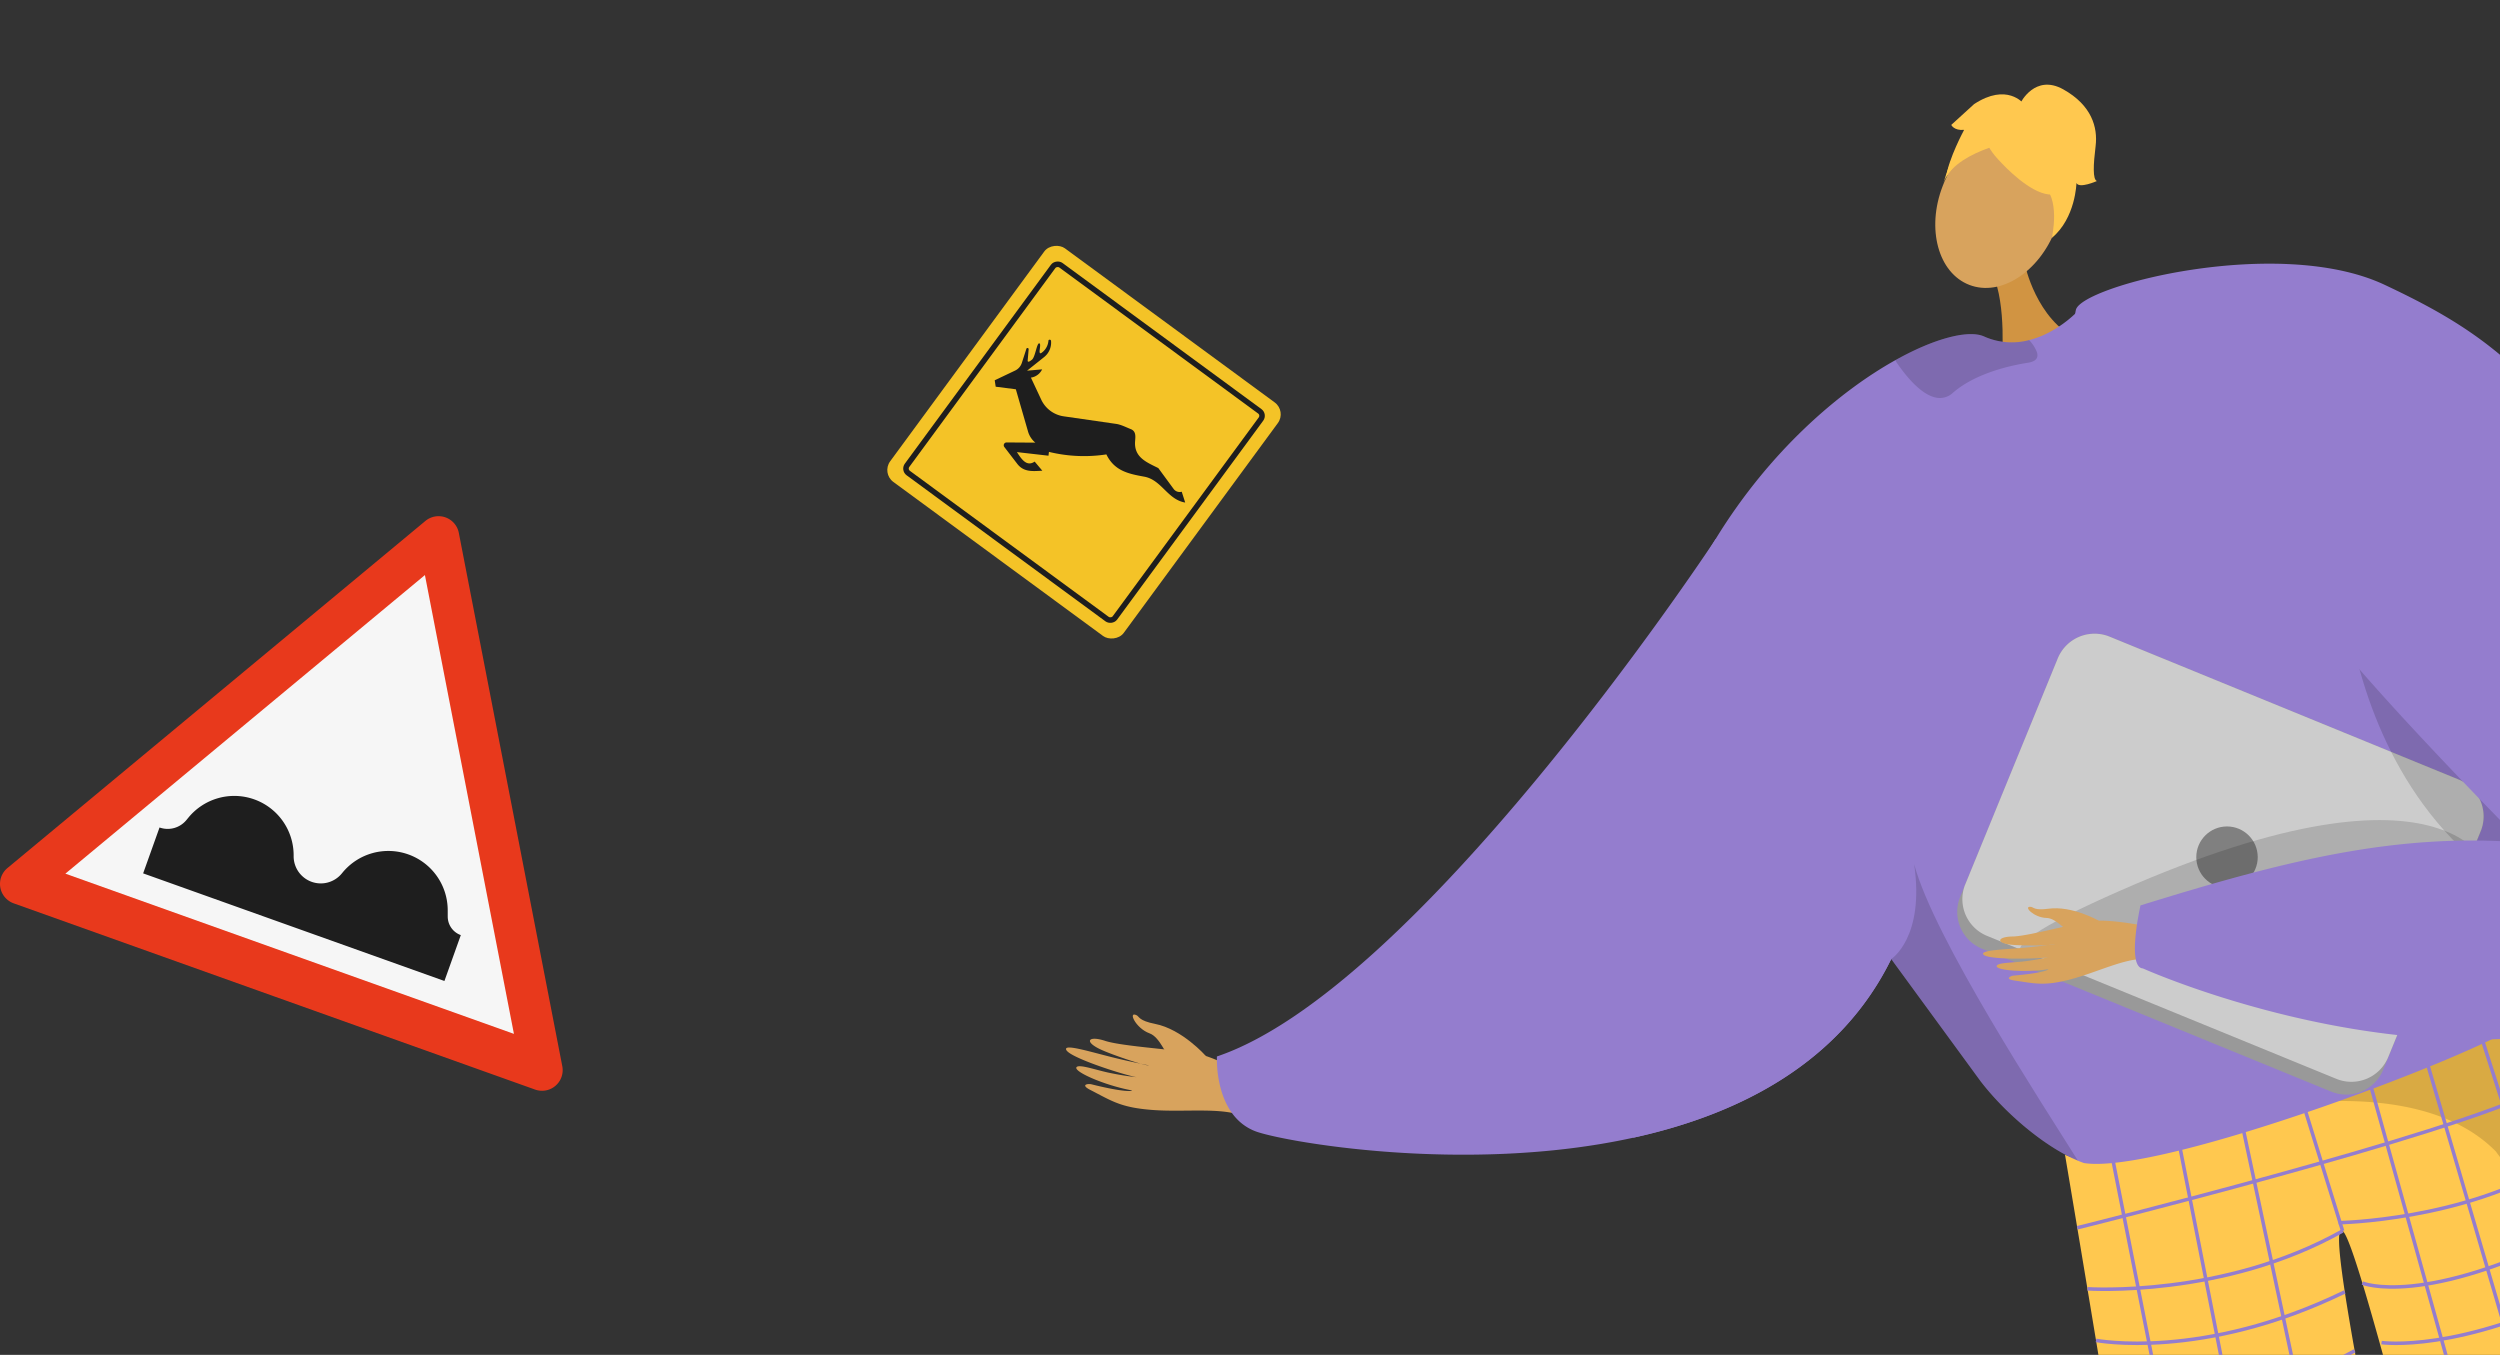 <svg xmlns:xlink="http://www.w3.org/1999/xlink" xmlns="http://www.w3.org/2000/svg" width="918.572" height="497.806" viewBox="0 0 918.572 497.806"><rect x="0" y="0" width="918.572" height="497.806" fill="#333333" stroke="none"/><defs><style>.a,.j,.q{fill:none;}.b{clip-path:url(#a);}.c,.e{fill:#d8a35d;}.c,.r{fill-rule:evenodd;}.d{fill:#947dce;}.f{fill:#62548a;}.g{fill:#ffc84f;}.h{opacity:0.3;}.i{opacity:0.5;}.j{stroke:#947dce;stroke-width:1.301px;}.j,.q{stroke-miterlimit:10;}.k{fill:#d19442;}.l{opacity:0.15;}.m{fill:#999;}.n{fill:#ccc;}.o{fill:gray;}.p{fill:#f4c327;}.q{stroke:#1e1e1e;stroke-width:2.034px;}.r{fill:#1e1e1e;}.s{fill:#e8391c;}.t{fill:#f6f6f6;}</style><clipPath id="a"><rect class="a" width="534.105" height="497.806" transform="translate(534.105 497.806) rotate(-180)"/></clipPath></defs><g transform="translate(-656.373 -374.791)"><g transform="translate(1040.84 374.791)"><g class="b"><g transform="translate(7.227 31.113)"><g transform="translate(0 341.648)"><path class="c" d="M1004.28,677.575s-8.617-9.828-18.665-11.8c-5.972-1.175-5.77-2.682-6.776-3.175-3.339-1.637-.307,4.812,4.733,6.641,4.1,1.487,6.121,8.673,8.553,10.28s9.784,4.672,11.686,3.772S1004.28,677.575,1004.28,677.575Z" transform="translate(-952.914 -662.333)"/><path class="c" d="M1036.374,688.956c-1.833-.7-20.973-13.257-31.572-14.675s-26.487-2.518-31.915-4.3c-6.386-2.1-8.123.4-.8,3.544,4.762,2.044,14.556,5.314,16.747,5.494,1.062.087-5.831-1.129-13.3-3-7.942-1.989-16.536-4.6-16.993-3.193-.884,2.735,21.929,9.9,25.977,10.51a102.625,102.625,0,0,1-10.661-1.738c-4.8-1.058-10.274-3-11.4-2.038-1.78,1.51,10.243,6.806,20.283,8.621.162.334-3.12.71-14.9-2.245-1.184-.3-4.246.1-.41,2.068,8.074,4.145,11.24,6.522,23.152,7.384,11.616.84,24.552-1.025,32.8,2.123Z" transform="translate(-958.52 -660.297)"/></g><path class="d" d="M1015.307,745.119c9.31,3.644,76.908,16.04,138.959,2.412,39.163-8.584,76.1-27.56,94.787-65.643,48.289-98.446-64.546-154.29-64.546-154.29a2.041,2.041,0,0,0-.168.27c-4.891,7.387-110.067,165.186-183.048,189.811C1001.291,717.678,1000.128,739.166,1015.307,745.119Z" transform="translate(-945.85 -360.616)"/><path class="e" d="M1405.378,848.633s41.754,213.056,51.351,214.071c17.246,1.924,83.538,5.266,16.049,20.331-33.341,12.183-33.116,3.854-35.565-2.417-2-5.122-56.331-190.731-62.029-204.725l-2.047-5.029Z" transform="translate(-835.639 -265.471)"/><path class="e" d="M1302.015,880.4s70.521,204.466,63.052,210.577c-13.368,11.064-66.978,50.2-2.276,25.8,34.564-8.091,29.809-14.933,28.419-21.518-1.134-5.381-9.183-46.393-12.091-61.22-.651-3.321-42.347-167.254-42.347-167.254Z" transform="translate(-856.718 -260.089)"/><path class="f" d="M1383.83,1032.34c-.5-3.107-21.686,3.522-23.367,6.67S1319,1063.561,1323.6,1075.9s60.394-15.1,64.5-16.649S1384.806,1038.447,1383.83,1032.34Z" transform="translate(-850.431 -211.265)"/><g transform="translate(367.041 341.647)"><path class="g" d="M1241.649,713.8a13.681,13.681,0,0,0,8.469,1.212c17.593-4.879,93.525-26.14,133.8-40.731,14.21-5.149,23.98-9.465,25.182-11.947a1.62,1.62,0,0,1,.037.17c.568,2.292,6.993,28.54,15.295,62.982,16.387,67.989,51.92,161.768,68.684,188.444,3.619,5.759-93.083,24.271-93.083,24.271-20.879-68.98-50.522-192.173-56.378-196.343-7.122-5.074,16.368,104.058,33.439,196.151-34.276,20.8-94.893,32.481-95.351,28.468C1276.318,918.811,1241.649,713.8,1241.649,713.8Z" transform="translate(-1241.649 -662.332)"/><g class="h" transform="translate(70.105)"><path d="M1296.592,689.133c-.292.062-.582.124-.865.183C1295.727,689.316,1296.033,689.247,1296.592,689.133Z" transform="translate(-1295.727 -654.389)"/><path class="i" d="M1296.394,697.076c23.048-4.924,71.3-22.8,71.3-22.8,14.21-5.149,23.98-9.465,25.182-11.947a1.62,1.62,0,0,1,.037.17c.568,2.292,6.993,28.54,15.295,62.982a17.539,17.539,0,0,1-2.448.433c-5.346.573-10.171-1.405-14.442-4.909a42.734,42.734,0,0,1-7.523-8.292C1357.48,685.79,1303.8,695.571,1296.394,697.076Z" transform="translate(-1295.53 -662.332)"/></g><g transform="translate(15.926 9.172)"><line class="j" x2="50.577" y2="256.356" transform="translate(0 35.759)"/><line class="j" x2="49.461" y2="251.962" transform="translate(25.144 33.682)"/><line class="j" x2="52.934" y2="249.061" transform="translate(48.267 26.778)"/><line class="j" x2="15.546" y2="50.222" transform="translate(70.538 20.129)"/><line class="j" x2="69.513" y2="249.478" transform="translate(95.259 12.748)"/><line class="j" x2="73.427" y2="250.577" transform="translate(116.484 6.242)"/><line class="j" x2="79.94" y2="250.197" transform="translate(137.391)"/></g><path class="j" d="M1245.133,734.357s136.117-33.738,169.69-50.662" transform="translate(-1240.617 -656.001)"/><path class="j" d="M1341.771,723.675c-43.787,24.658-93.752,21.262-93.752,21.262" transform="translate(-1239.761 -644.152)"/><path class="j" d="M1319.215,726.35s45.939-.744,80.165-21.915" transform="translate(-1218.661 -649.854)"/><path class="j" d="M1250.445,758.773s39.135,7.615,91.411-17.83" transform="translate(-1239.042 -639.034)"/><path class="j" d="M1253.318,776.405s57.467.354,91.315-18.762" transform="translate(-1238.191 -634.085)"/><path class="j" d="M1256.152,792.85s33.1,13.019,92.475-14.981" transform="translate(-1237.351 -628.09)"/><path class="j" d="M1259.382,813.948s47.28,9.16,92.24-20.136" transform="translate(-1236.394 -623.365)"/><path class="j" d="M1262.307,831.83s35.108,11.914,93.355-18.485" transform="translate(-1235.527 -617.576)"/><path class="j" d="M1265.259,851.7s46.222,8.963,93.279-23.477" transform="translate(-1234.652 -613.166)"/><path class="j" d="M1267.514,865.948s30.361,15.643,94.352-21.779" transform="translate(-1233.984 -608.441)"/><path class="j" d="M1269.989,882.791s44.141,8.705,95.091-22.69" transform="translate(-1233.25 -603.719)"/><path class="j" d="M1325.941,742.887s22.071,9.334,78.809-19.426" transform="translate(-1216.667 -644.215)"/><path class="j" d="M1331.367,759.929s28.305,4.168,76.529-20.195" transform="translate(-1215.059 -639.392)"/><path class="j" d="M1336.057,779.686s41.816.1,77.012-22.992" transform="translate(-1213.669 -634.366)"/><path class="j" d="M1340.3,795.525s42.246,5.445,78.307-23.379" transform="translate(-1212.413 -629.786)"/><path class="j" d="M1344.932,812.935s39.227,1.858,79.965-23.875" transform="translate(-1211.039 -624.773)"/><path class="j" d="M1349.408,829.674s33.939,4.492,81.938-24.463" transform="translate(-1209.713 -619.987)"/><path class="j" d="M1353.76,843.928s41,7.7,84.326-23.057" transform="translate(-1208.423 -615.346)"/><path class="j" d="M1358.54,862.8s44.51,1.633,87.537-25.038" transform="translate(-1207.006 -610.34)"/></g><path class="k" d="M1233.229,450.381s4.123,20.257,19.549,27.535-28.046,8.375-28.046,8.375,1.841-21.132-3.344-32.376S1233.229,450.381,1233.229,450.381Z" transform="translate(-880.904 -384.265)"/><ellipse class="e" cx="30.296" cy="22.205" rx="30.296" ry="22.205" transform="translate(311.181 65.582) rotate(-68.921)"/><path class="d" d="M1120.252,767.994c39.163-8.584,76.1-27.56,94.787-65.643.069.1.135.185.2.286.2.254.4.524.607.827a.884.884,0,0,1,.135.185c5.38,7.353,31.792,43.464,31.792,43.48,9.58,12.481,24.22,24.473,35.841,29.3.758.337,1.535.624,2.243.878,28.488,4.452,147.123-40.631,161.257-51.9,6.375-5.077,8.871-28.874,9.378-54.68.641-31.455-1.636-65.946-3.306-73.215-2.834-12.2-58.846-147.106-146.735-138.572a90.115,90.115,0,0,0-22.871,5.363s-.657.691-1.821,1.72a43.229,43.229,0,0,1-7.944,5.65,33.65,33.65,0,0,1-8.113,3.255,24.866,24.866,0,0,1-16.579-1.348c-5.5-2.463-17.71.421-32.535,8.7-20.593,11.486-46.281,33.395-66.1,65.778a2.041,2.041,0,0,0-.168.27,211.89,211.89,0,0,0-28.4,77.972A502.814,502.814,0,0,0,1120.252,767.994Z" transform="translate(-911.836 -381.079)"/><path class="l" d="M1192.41,654.579c.066.1.143.185.209.289.2.258.406.53.6.825.052.056.087.115.144.187,5.381,7.353,31.778,43.475,31.783,43.492,9.584,12.47,24.22,24.469,35.851,29.288-13.218-21.1-52.919-81.855-60.179-108.942C1204.766,646.736,1192.4,654.563,1192.41,654.579Z" transform="translate(-889.202 -333.315)"/><path class="l" d="M1245.547,476.03c.639,1.9,0,3.468-3.215,3.969-10.022,1.566-20.817,5.088-27.639,11.068a7.008,7.008,0,0,1-6.579,1.665c-5.941-1.447-11.711-9.335-14.124-12.874a2.864,2.864,0,0,1-.385-.818c14.831-8.283,27.029-11.168,32.538-8.693a24.834,24.834,0,0,0,16.575,1.335A13.659,13.659,0,0,1,1245.547,476.03Z" transform="translate(-888.847 -377.837)"/><g transform="translate(322.077)"><g transform="translate(0 5.912)"><path class="g" d="M1222.75,423.35s28.2,33.713,29.865-2.32C1253.764,396.1,1203.772,399.686,1222.75,423.35Z" transform="translate(-1203.562 -403.188)"/><path class="g" d="M1234.293,417.887s-24.66,4.173-27.328,16.866c0,0,9.321-37.372,29.622-30.576s27.283,11.7,10.975,48.729C1247.562,452.906,1253.328,420.672,1234.293,417.887Z" transform="translate(-1206.965 -403.351)"/></g><path class="g" d="M1229.075,405.426s5.291-10.725,15.7-4.9,12.7,13.935,11.853,20.837-1.1,12.229.474,12.835c0,0-6.541,2.9-7.509.721,0,0-.277,12.892-9.049,20.185,0,0,3.476-15.1-3.787-19.709S1229.075,405.426,1229.075,405.426Z" transform="translate(-1200.412 -398.791)"/><path class="g" d="M1236.378,404.907s-6.049-7.754-18.163.229l-8.362,7.623s.967,2.18,4.721,1.82c0,0-5.708,10.536-6.617,17.374l11.945-17.129Z" transform="translate(-1206.671 -397.98)"/></g><g transform="translate(327.443 201.731)"><path class="m" d="M1220.193,670.13l128.329,52.524a14.633,14.633,0,0,0,19.071-7.988l35.839-87.592a4.557,4.557,0,0,0,.224-.633,14.577,14.577,0,0,0-8.222-18.423l-128.329-52.524a14.609,14.609,0,0,0-19.057,8l-34.19,83.522-1.663,4.059A14.609,14.609,0,0,0,1220.193,670.13Z" transform="translate(-1211.104 -554.403)"/><path class="n" d="M1221.647,665.438l128.33,52.522a14.606,14.606,0,0,0,19.055-8l34.191-83.524A14.577,14.577,0,0,0,1395,608.018l-128.329-52.524a14.609,14.609,0,0,0-19.057,8l-34.19,83.522A14.579,14.579,0,0,0,1221.647,665.438Z" transform="translate(-1210.671 -554.403)"/><circle class="o" cx="11.287" cy="11.287" r="11.287" transform="translate(87.843 70.816)"/></g><path class="l" d="M1402.436,627.313s-12.308-48.884-136.772,5.878,106.135,1.755,106.135,1.755Z" transform="translate(-878.417 -337.016)"/><path class="l" d="M1320.015,527.6s-4.371,131.989,122.362,149.652l2.716.83-9-28.05s-74.441-57.638-75.2-59.467S1320.015,527.6,1320.015,527.6Z" transform="translate(-851.388 -360.617)"/><g transform="translate(336.935 65.771)"><g transform="translate(0 236.298)"><path class="c" d="M1286.174,639.23c-1.685-.056-20.746-4.912-29.754-3.1s-22.226,5.355-27.136,5.42c-5.777.075-6.49,2.593.344,3.1,4.44.332,13.312.252,15.143-.215.887-.226-5.053.712-11.645,1.278-7.008.6-14.723.88-14.7,2.153.045,2.47,20.585,1.919,24.044,1.281a88.145,88.145,0,0,1-9.15,1.567c-4.2.482-9.183.434-9.834,1.53-1.025,1.724,10.223,2.668,18.888,1.338.226.226-2.336,1.449-12.734,2.34-1.046.09-3.422,1.267.244,1.794,7.719,1.111,10.956,2.158,20.875-.469,9.674-2.562,19.663-7.693,27.247-7.44Z" transform="translate(-1218.426 -630.639)"/><path class="c" d="M1257.126,636.89s-9.749-5.58-18.464-4.377c-5.182.714-5.438-.568-6.394-.687-3.171-.4,1.1,4,5.7,4.074,3.743.065,7.4,5.337,9.823,5.963s9.255,1.063,10.55-.2S1257.126,636.89,1257.126,636.89Z" transform="translate(-1214.649 -631.802)"/></g><path class="d" d="M1358.25,457.284c38.573,18.148,67.19,37.158,105.175,116.453,19.272,40.23,30.142,82.97,35.052,105.753a27.453,27.453,0,0,1-11.249,28.272c-85.986,59.937-217.77.712-217.77.712-6.068-.4-.888-23.162-.888-23.162,52.565-16.289,93.451-26.735,140.294-23.12-.242-.035-64.38-64.955-76.3-84.589-31.237-51.5-93.6-85.509-87.736-111.1C1246.857,457.653,1319.341,438.976,1358.25,457.284Z" transform="translate(-1210.715 -449.525)"/></g></g></g></g><g transform="translate(980.236 462.853)"><rect class="p" width="106.49" height="106.49" rx="5.425" transform="matrix(0.592, -0.806, 0.806, 0.592, 0, 85.8)"/><rect class="q" width="94.742" height="94.742" rx="2.034" transform="matrix(0.592, -0.806, 0.806, 0.592, 8.212, 84.546)"/><path class="r" d="M955.8,519.214c-3.408.159-6.8.629-9.2-2.511l-4.79-6.238a1.041,1.041,0,0,1,.817-1.64l10.6.071a8.272,8.272,0,0,1-2.664-4.023l-4.5-15.582-7.4-.945-.36-2.362,7.5-3.571a4.742,4.742,0,0,0,2.485-2.868l1.665-5.174a.432.432,0,0,1,.821.158l-.36,4.181c-.062,1.108,1.429-.194,1.5-.229,1.318-.915,1.844-6.355,2.79-6.064.9.224-.71,4.261.694,3.559a6.018,6.018,0,0,0,2.642-4.5c.021-.543.869-.543.953.009a6.789,6.789,0,0,1-2.568,6l-6.238,4.973,5.537-.486a5.445,5.445,0,0,1-4.12,3.037l3.757,8.013a10.822,10.822,0,0,0,8.329,6.211l19.151,2.764c1.827.235,3.806,1.287,5.473,1.933,1.938.782,1.713,2.659,1.58,4.32-.537,6.054,4.217,7.837,8.524,10l5.63,7.671a2.75,2.75,0,0,0,2.97,1.01l1.273,3.979c-6.573-1.1-8.666-8.41-15.14-9.526-5.818-1.058-10.878-2.134-13.822-8.166a54.326,54.326,0,0,1-21.1-.927l-.174,1.405-11.605-1.326c1.417,2.065,3.4,5.656,6.529,3.489Z" transform="translate(-896.679 -434.32)"/></g><g transform="translate(656.373 564.448)"><g transform="translate(0 0)"><path class="s" d="M862.976,723.188a7.581,7.581,0,0,1-9.994,8.583l-95.788-34.213-95.788-34.214a7.582,7.582,0,0,1-2.293-12.973L812.671,522.845a7.582,7.582,0,0,1,12.287,4.39Z" transform="translate(-656.373 -521.089)"/><path class="t" d="M839.716,706.362l-82.409-29.435L674.9,647.493l132.11-109.714Z" transform="translate(-650.883 -516.143)"/></g><path class="r" d="M808.859,644.71l-.005-2.349a21.811,21.811,0,0,0-14.475-20.49h0a21.81,21.81,0,0,0-24.18,6.683l-.272.331a9.978,9.978,0,0,1-11.063,3.058h0a9.98,9.98,0,0,1-6.622-9.374v-.428a21.812,21.812,0,0,0-14.474-20.492h0a21.814,21.814,0,0,0-24.181,6.684l-.753.915a8.9,8.9,0,0,1-9.868,2.728h0l-6.022,16.858,110.7,39.542,6.022-16.858h0A7.245,7.245,0,0,1,808.859,644.71Z" transform="translate(-644.35 -497.591)"/></g></g></svg>